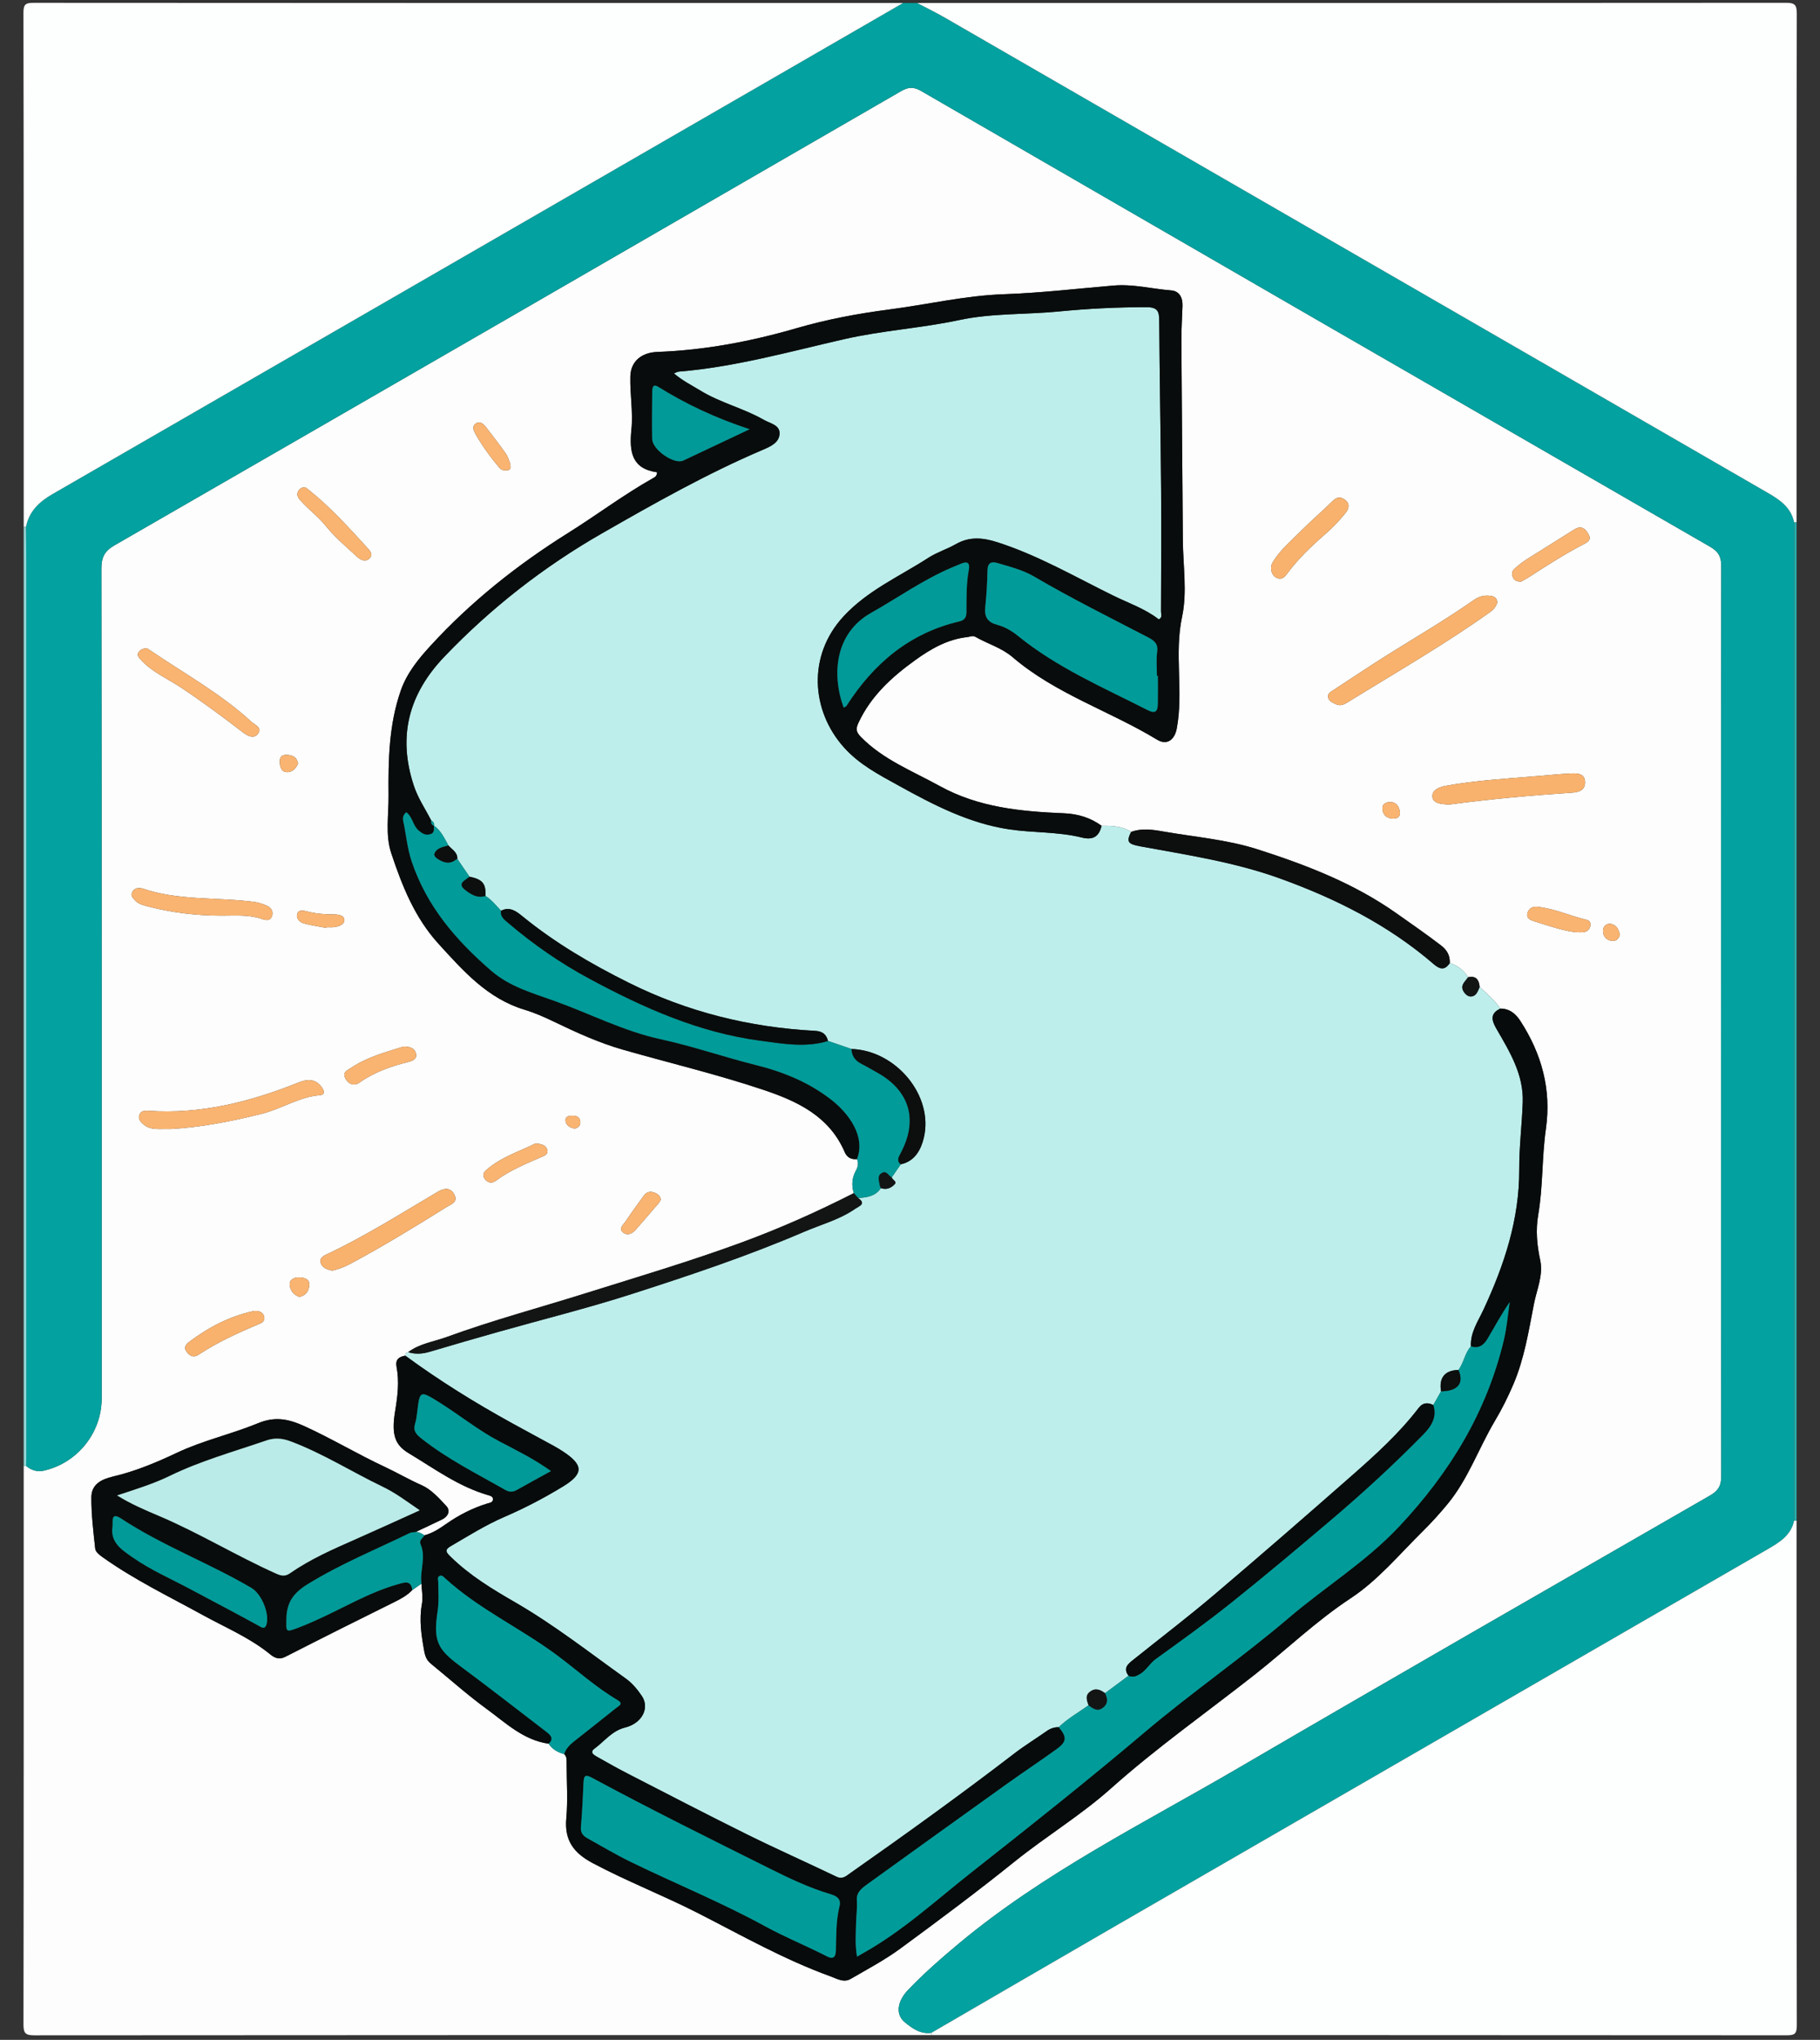 <svg xmlns="http://www.w3.org/2000/svg" xmlns:xlink="http://www.w3.org/1999/xlink" id="Layer_1" x="0" y="0" version="1.1" viewBox="0 0 767.89 860.276" xml:space="preserve" style="enable-background:new 0 0 767.89 860.276"><rect x="0" y="0" width="767.89" height="860.276" fill="#333333" stroke="none"/><g><g><path style="fill:#fdfdfd" d="M393,858.276c-126.167,0-252.333-0.019-378.5,0.094c-3.75,0.003-4.602-0.844-4.595-4.594 c0.126-78.5,0.095-157,0.095-235.5c0.342-0.007,0.684-0.014,1.026-0.021c2.169,1.802,4.685,2.595,7.42,1.981 c14.218-3.191,24.452-15.98,24.452-30.47c0.003-116.659,0.033-233.317-0.111-349.976c-0.006-4.761,1.327-7.386,5.518-9.799 C158.999,166.251,269.618,102.38,380.192,38.431c3.127-1.808,5.291-1.89,8.488-0.039 c110.851,64.142,221.762,128.18,332.726,192.126c3.451,1.989,4.819,4.049,4.815,8.139c-0.121,127.992-0.122,255.985,0.005,383.977 c0.004,4.113-1.401,6.168-4.823,8.137c-66.398,38.21-132.861,76.31-199.02,114.932c-40.076,23.396-81.913,44.016-117.896,74.018 c-7.444,6.207-14.685,12.545-21.365,19.527c-4.61,4.818-5.358,10.36-1.353,13.624c3.078,2.508,6.633,5.157,11.23,4.44 C393.001,857.633,393.001,857.954,393,858.276z M173.967,670.559c1.285-0.885,2.571-1.77,3.856-2.655 c0.104,2.815,0.713,5.723,0.214,8.426c-1.258,6.812-0.261,13.338,0.957,20.022c0.435,2.388,1.137,3.921,2.837,5.309 c7.822,6.39,15.376,13.146,23.524,19.088c8.075,5.888,15.528,13.154,26.129,14.631c1.532,2.429,3.879,3.642,6.541,4.388 c1.147,1.007,1.042,2.356,1.042,3.696c-0.005,7.808,0.571,15.667-0.13,23.411c-0.849,9.371,3.176,14.636,11.196,18.895 c14.547,7.725,29.903,13.668,44.536,21.146c18.327,9.365,36.263,19.536,55.695,26.574c2.742,0.993,5.585,2.814,8.535,1.098 c7.038-4.092,14.3-7.921,20.842-12.715c16.345-11.98,32.605-24.107,48.392-36.806c13.234-10.645,27.891-19.479,40.512-30.744 c19.284-17.211,40.38-32.056,60.63-47.974c13.566-10.663,26.004-22.685,40.549-32.263c11.579-7.625,20.639-18.612,30.551-28.385 c3.663-3.611,7.124-7.457,10.401-11.423c8.669-10.491,13.07-23.452,19.934-35c2.954-4.971,5.565-10.193,7.831-15.514 c4.587-10.77,6.425-22.329,8.631-33.716c1.188-6.136,4.037-12.245,2.66-18.619c-1.382-6.394-1.943-12.65-0.829-19.129 c2.058-11.971,1.524-24.201,3.231-36.192c2.373-16.664-1.767-31.618-10.747-45.499c-1.964-3.036-4.549-5.248-8.452-5.246 c-2.368-3.568-5.706-6.208-8.741-9.138c-0.29-2.988-1.496-4.869-4.919-4.071c-1.749-3.039-4.401-4.926-7.676-6.019 c0.075-3.171-1.054-5.381-3.787-7.47c-6.158-4.708-12.509-9.103-18.84-13.564c-17.881-12.598-37.962-20.329-58.521-26.91 c-12.974-4.153-26.66-5.21-40.041-7.565c-4.376-0.77-8.888-1.398-13.287,0.23c-3.803-2.518-8.112-2.61-12.444-2.591 c-4.711-3.443-10.129-5.041-15.819-5.274c-18.218-0.747-36.096-2.431-52.567-11.535c-11.455-6.332-23.807-11.066-33.227-20.715 c-2.029-2.079-2.127-3.417-0.954-5.938c5.248-11.276,14.087-19.294,23.848-26.334c6.61-4.766,13.716-8.896,22.145-9.795 c1.128-0.12,2.189-0.759,3.376-0.076c5.149,2.964,11.014,4.581,15.643,8.546c18.084,15.49,40.942,22.655,60.955,34.798 c4.206,2.552,7.441,0.062,8.337-4.789c2.876-15.572-1.156-31.318,2.23-47.09c2.219-10.338,0.392-21.553,0.316-32.374 c-0.196-27.925-0.456-55.849-0.615-83.774c-0.028-4.975,0.301-9.952,0.467-14.927c0.114-3.431-1.283-6.243-4.772-6.514 c-8.086-0.626-16.011-2.747-24.252-2.05c-15.409,1.304-30.773,3.124-46.255,3.656c-16.342,0.561-32.299,4.354-48.464,6.445 c-13.203,1.708-26.329,4.184-39.058,7.88c-19.262,5.592-38.728,9.284-58.747,10.015c-6.568,0.24-11.23,3.84-11.412,10.306 c-0.21,7.456,1.209,15.018,0.454,22.384c-0.957,9.338,0.057,16.577,10.83,18.07c-0.11,1.687-0.923,2.032-1.629,2.429 c-12.442,7.001-23.85,15.616-35.912,23.166c-21.455,13.43-41.036,28.991-58.097,47.617c-5.084,5.55-9.947,11.485-12.529,18.915 c-5.007,14.408-5.27,29.318-5.129,44.281c0.076,8.119-1.449,16.506,1.149,24.291c4.575,13.709,9.85,27.097,19.923,38.15 c10.491,11.512,20.681,23.098,36.323,27.82c4.282,1.293,8.39,3.11,12.449,5.067c9.432,4.548,18.977,8.898,29.078,11.787 c19.814,5.666,39.898,10.422,59.44,17c14.249,4.797,27.601,11.091,34.086,26.164c0.975,2.265,2.737,3.244,5.191,2.966 c0.71,1.653,0.458,3.189-0.403,4.743c-1.689,3.05-2.02,6.269-0.931,9.607c-15.477,7.896-31.335,14.935-47.647,20.92 c-21.5,7.888-43.45,14.388-65.292,21.242c-19.62,6.157-39.507,11.474-58.85,18.526c-5.474,1.996-11.418,2.749-16.241,6.392 c-0.884,0.103-1.248,0.629-1.207,1.484c-2.67,0.426-4.278,1.618-3.69,4.684c1.202,6.274,0.44,12.382-0.603,18.695 c-1.677,10.149,0.007,14.308,5.766,17.769c10.909,6.557,21.195,14.174,33.678,17.721c0.9,0.256,2.068,0.663,1.79,1.982 c-0.246,1.169-1.437,1.206-2.35,1.488c-6.229,1.921-11.936,4.829-17.29,8.572c-2.829,1.978-5.767,3.939-9.212,4.832 c-1.201-0.649-2.312-1.551-3.813-1.361c3.742-1.762,7.503-3.484,11.218-5.3c2.544-1.243,3.686-3.653,1.808-5.683 c-3.105-3.357-6.461-7.073-10.498-8.831c-5.314-2.314-10.272-5.261-15.498-7.695c-11.42-5.321-22.228-11.833-33.744-17.091 c-7-3.196-12.588-4.233-19.714-1.299c-11.193,4.61-23.129,7.227-34.163,12.437c-8.712,4.114-17.649,7.866-27.071,10.06 c-5.001,1.165-9.049,3.372-9.075,8.724c-0.035,7.251,0.841,14.52,1.636,21.748c0.133,1.211,1.66,2.49,2.835,3.331 c13.413,9.605,28.252,16.747,42.652,24.658c9.571,5.257,19.739,9.504,28.317,16.5c1.78,1.451,3.725,2.411,6.355,1.068 c15.365-7.847,30.792-15.574,46.258-23.22C169.317,674.193,171.884,672.772,173.967,670.559z M631.703,254.139 c-0.012-1.678-0.912-2.47-2.4-2.762c-2.767-0.543-5.199,0.074-7.534,1.709c-11.593,8.113-23.808,15.251-35.796,22.747 c-7.897,4.938-15.631,10.136-23.432,15.227c-1.104,0.72-2.485,1.383-2.191,3c0.304,1.674,1.847,2.224,3.187,2.898 c1.913,0.961,3.484,0.192,5.121-0.818c20.219-12.47,40.84-24.304,60.202-38.128C630.257,257.016,631.248,255.741,631.703,254.139z M71.991,476.146c12.281-0.664,25.399-3.13,38.457-6.414c8.375-2.106,15.742-7.134,24.55-7.857 c2.233-0.183,1.835-1.849,0.79-3.317c-2.639-3.709-6.11-3.512-9.775-2.043c-20.364,8.161-41.255,13.496-63.444,11.941 c-1.589-0.111-3.143,0.048-3.763,1.709c-0.708,1.897,0.651,3.144,1.936,4.196C63.75,476.823,67.376,475.977,71.991,476.146z M611.837,339.262c16.766-2.253,34.101-3.808,51.47-4.964c3.083-0.205,5.486-1.137,5.461-4.401 c-0.029-3.703-3.198-3.807-5.855-3.695c-4.627,0.195-9.242,0.68-13.859,1.067c-13.054,1.093-26.153,1.8-39.066,4.147 c-2.576,0.468-5.831,1.635-5.638,4.561c0.183,2.769,3.455,3.079,5.991,3.282C610.671,339.285,611.005,339.262,611.837,339.262z M140.172,535.871c2.77-0.578,5.343-1.635,7.86-2.984c13.771-7.377,27.08-15.53,40.327-23.792 c2.041-1.273,5.128-2.118,3.248-5.464c-1.702-3.029-4.357-2.515-6.908-1.01c-15.3,9.021-30.305,18.56-46.414,26.157 c-1.442,0.68-3.75,1.594-2.932,3.97C136.066,534.825,138.13,535.433,140.172,535.871z M60.205,374.724 c-2.333-0.538-3.641,0.037-4.422,1.536c-0.782,1.502,0.301,2.493,1.2,3.469c1.3,1.412,3.041,1.932,4.831,2.404 c10.495,2.772,21.169,4.043,32.019,4.031c5.635-0.006,11.334-0.488,16.798,1.438c1.774,0.625,3.412,0.762,4.148-1.253 c0.653-1.788-0.284-3.463-1.832-4.208c-1.906-0.917-4.037-1.591-6.135-1.848C91.061,378.366,74.901,379.828,60.205,374.724z M61.983,273.395c-1.605,0.014-2.659,0.553-3.373,1.497c-1.083,1.432,0.007,2.492,0.899,3.458 c4.711,5.1,11.084,7.798,16.739,11.538c9.002,5.953,17.652,12.388,26.211,18.96c1.853,1.423,4.802,3.135,6.565,0.331 c1.54-2.449-1.587-3.509-3.059-4.865c-12.76-11.758-27.949-20.081-42.175-29.768C63.119,274.088,62.42,273.672,61.983,273.395z M539.781,244.016c1.542,0.113,2.358-0.826,3.198-1.965c4.662-6.324,10.301-11.697,16.222-16.836 c3.124-2.712,6.031-5.753,8.602-8.991c1.251-1.576,2.031-3.921-0.582-5.636c-2.117-1.39-3.493-0.747-5.153,0.889 c-4.382,4.319-9.078,8.322-13.416,12.683c-4.096,4.118-8.627,7.891-11.668,12.951 C535.276,239.951,536.927,243.826,539.781,244.016z M128.826,205.502c-1.664-0.032-2.572,0.755-3.095,1.801 c-0.813,1.627,0.291,2.926,1.253,3.996c3.303,3.673,7.305,6.573,10.469,10.511c3.91,4.868,8.82,8.954,13.449,13.213 c1.333,1.227,3.433,2.028,4.974,0.517c1.775-1.741,0.231-3.262-1.04-4.655c-7.694-8.438-15.361-16.901-24.301-24.08 C129.907,206.302,129.255,205.829,128.826,205.502z M641.747,245.294c0.842-0.476,2.164-1.133,3.394-1.931 c7.364-4.779,14.761-9.501,22.542-13.587c1.789-0.94,3.992-1.831,2.584-4.391c-1.263-2.295-3.023-4.01-6.027-2.099 c-6.711,4.27-13.507,8.404-20.215,12.678c-1.805,1.15-3.492,2.52-5.095,3.943c-1.093,0.971-1.185,2.36-0.572,3.674 C638.893,244.725,639.886,245.281,641.747,245.294z M111.532,555.821c-0.036-2.003-2.105-3.431-4.881-2.817 c-9.882,2.188-18.658,6.79-26.71,12.82c-1.534,1.149-2.67,2.538-0.972,4.584c1.406,1.694,2.925,2.154,4.768,0.941 c7.94-5.227,16.526-9.167,25.259-12.831C110.187,558.019,111.545,557.522,111.532,555.821z M170.208,441.38 c-7.067,2.26-15.107,4.271-22.086,8.97c-1.572,1.058-3.838,1.782-2.362,4.524c1.41,2.62,3.859,3.156,5.875,1.724 c6.353-4.513,13.464-6.941,20.891-8.805c1.535-0.385,3.461-1.195,3.029-3.317C175.103,442.248,173.319,441.329,170.208,441.38z M225.878,482.245c-6.627,3.349-14.615,5.751-20.909,11.367c-1.212,1.081-1.43,2.54-0.137,3.948 c1.398,1.522,2.923,1.466,4.419,0.364c5.782-4.261,12.338-7.003,18.867-9.822c1.438-0.621,3.468-1.196,2.692-3.436 C230.209,482.931,228.533,482.423,225.878,482.245z M664.477,393.107c3.326,0.186,5.585,0.335,6.455-2.342 c0.409-1.259-0.159-2.535-1.375-2.816c-7.067-1.635-13.733-4.816-21.025-5.525c-1.983-0.193-3.656,0.77-4.109,2.826 c-0.495,2.248,1.688,2.911,2.997,3.323C653.384,390.453,659.335,392.48,664.477,393.107z M278.802,505.938 c-0.198-1.553-1.112-2.253-2.192-2.762c-1.862-0.877-3.624-0.747-4.902,0.99c-2.652,3.606-5.287,7.228-7.769,10.951 c-0.9,1.35-3.087,2.936-1.097,4.63c1.724,1.468,3.816,0.657,5.293-1.023c3.283-3.735,6.523-7.508,9.755-11.288 C278.304,506.951,278.566,506.334,278.802,505.938z M215.188,195.319c-0.311-0.724-0.777-2.57-1.794-4.032 c-2.653-3.815-5.515-7.488-8.363-11.164c-1.055-1.361-2.511-2.66-4.249-1.524c-1.821,1.191-0.891,3.183-0.135,4.5 c2.892,5.039,6.303,9.745,10.06,14.184c0.952,1.125,2.339,1.213,3.692,0.983C215.469,198.084,215.562,197.26,215.188,195.319z M137.772,391.345c0.016-0.102,0.031-0.204,0.047-0.305c0.997,0,2.005,0.09,2.99-0.019c2.05-0.225,4.48-0.998,4.464-3.063 c-0.015-1.982-2.593-2.311-4.398-2.315c-3.837-0.008-7.591-0.274-11.337-1.267c-1.374-0.364-3.718-0.959-4.207,1.282 c-0.384,1.764,1.177,3.294,2.741,3.739C131.234,390.298,134.531,390.724,137.772,391.345z M126.355,546.958 c2.725-0.578,3.965-2.562,4.155-4.958c0.213-2.689-2.31-3.189-4.112-3.277c-1.89-0.093-4.358,0.639-4.164,3.174 C122.412,544.222,123.876,546.171,126.355,546.958z M125.773,321.972c-0.468-2.335-1.947-3.394-4.158-3.582 c-2.056-0.175-3.637,0.206-3.584,2.818c0.044,2.178,0.615,4.318,2.962,4.432C123.202,325.746,124.9,324.155,125.773,321.972z M586.373,338.21c-1.687,0.173-3.259,0.834-3.103,2.959c0.182,2.476,1.733,3.907,4.229,4.064c1.926,0.121,3.427-0.662,3.134-2.834 C590.325,340.12,589.235,338.277,586.373,338.21z M683.477,394.341c-0.437-2.205-1.344-4.237-3.748-4.693 c-1.881-0.357-3.346,0.946-3.391,2.777c-0.05,2.09,1.049,3.847,3.347,4.317C681.617,397.136,682.835,396.202,683.477,394.341z M242.474,475.977c1.375-0.356,2.538-1.113,2.357-2.932c-0.209-2.101-1.729-2.542-3.516-2.5c-1.388,0.032-2.887,0.336-2.734,2.019 C238.764,474.565,240.325,475.558,242.474,475.977z"/><path style="fill:#03a19f" d="M393.001,857.312c-4.597,0.716-8.153-1.933-11.23-4.44c-4.005-3.263-3.257-8.806,1.353-13.624 c6.68-6.981,13.921-13.32,21.365-19.527c35.982-30.003,77.82-50.623,117.896-74.018c66.158-38.622,132.622-76.722,199.02-114.932 c3.422-1.969,4.827-4.023,4.823-8.137c-0.128-127.992-0.127-255.985-0.005-383.977c0.004-4.09-1.364-6.15-4.815-8.139 C610.442,166.572,499.532,102.533,388.68,38.392c-3.198-1.85-5.361-1.769-8.488,0.039 C269.618,102.38,158.999,166.251,48.304,229.99c-4.191,2.413-5.524,5.038-5.518,9.799c0.145,116.659,0.115,233.317,0.111,349.976 c0,14.49-10.235,27.278-24.452,30.47c-2.735,0.614-5.251-0.179-7.42-1.981c0.027-1.664,0.078-3.327,0.078-4.991 c0.004-125.187,0.005-250.373-0.003-375.56c0-5.154-0.096-10.309-0.148-15.463c1.287-6.603,5.606-10.644,11.203-13.872 c103.41-59.631,206.791-119.311,310.177-178.982c16.225-9.365,32.445-18.74,48.667-28.111c2,0,4,0,6,0 c3.904,2.056,7.881,3.984,11.7,6.187c85.687,49.427,171.357,98.882,257.028,148.336c29.999,17.317,59.991,34.647,89.99,51.965 c5.127,2.96,9.964,6.164,11.264,12.551c0.005,140.317,0.009,280.634,0.014,420.951c-1.307,6.224-6.152,9.194-11.105,12.054 c-91.425,52.79-182.858,105.565-274.272,158.374C445.384,826.849,419.206,842.103,393.001,857.312z"/><path style="fill:#fdfefe" d="M381,1.276c-16.222,9.37-32.442,18.746-48.667,28.111 C228.947,89.058,125.565,148.738,22.156,208.369c-5.598,3.228-9.917,7.269-11.203,13.872c-0.32-0.05-0.637-0.038-0.953,0.035 c0-72.272,0.04-144.545-0.112-216.817C9.88,1.68,10.878,1.19,14.31,1.193C136.54,1.292,258.77,1.276,381,1.276z"/><path style="fill:#fdfefe" d="M756.982,220.315c-1.3-6.387-6.137-9.592-11.264-12.552c-29.999-17.318-59.99-34.648-89.99-51.965 C570.057,106.345,484.387,56.889,398.7,7.462c-3.819-2.203-7.796-4.131-11.7-6.187c122.167,0,244.333,0.02,366.5-0.094 c3.749-0.004,4.603,0.844,4.596,4.594c-0.13,71.5-0.096,143-0.096,214.5C757.661,220.289,757.321,220.302,756.982,220.315z"/><path style="fill:#fdfefe" d="M393.001,857.312c26.204-15.209,52.383-30.463,78.617-45.618 C563.032,758.884,654.466,706.11,745.89,653.32c4.953-2.86,9.799-5.829,11.105-12.054c0.335,0.003,0.669,0.006,1.004,0.01 c0,70.939-0.04,141.878,0.112,212.817c0.008,3.779-0.991,4.269-4.422,4.266c-120.23-0.099-240.46-0.083-360.69-0.083 C393.001,857.954,393.001,857.633,393.001,857.312z"/><path style="fill:#27aeac" d="M758,641.276c-0.335-0.003-0.669-0.006-1.004-0.01c-0.005-140.317-0.009-280.634-0.014-420.951 c0.339-0.013,0.679-0.026,1.018-0.039C758,360.609,758,500.942,758,641.276z"/><path style="fill:#92d5d5" d="M10,222.276c0.315-0.074,0.633-0.086,0.953-0.035c0.051,5.154,0.147,10.309,0.148,15.463 c0.008,125.187,0.007,250.373,0.003,375.56c0,1.664-0.051,3.327-0.078,4.991c-0.342,0.007-0.684,0.014-1.026,0.021 C10,486.276,10,354.276,10,222.276z"/><path style="fill:#bdeeeb" d="M611.698,406.133c3.275,1.093,5.927,2.98,7.676,6.019c-1.148,1.828-3.464,3.291-1.875,5.975 c0.709,1.198,1.88,2.201,3.106,2.14c2.313-0.115,2.928-2.25,3.689-4.044c3.035,2.93,6.373,5.57,8.741,9.139 c-4.946,2.265-3.346,5.611-1.421,8.933c5.512,9.512,11.248,18.991,10.857,30.532c-0.321,9.459-1.522,18.908-1.482,28.357 c0.09,21.128-6.349,40.419-15.128,59.249c-2.27,4.87-5.566,9.557-5.252,15.377c-2.607,2.869-2.981,6.917-5.256,9.962 c-5.727,0.095-8.309,3.259-7.346,9.001c-1.092,1.925-2.184,3.85-3.276,5.776c-2.371-1.189-4.469-0.997-6.167,1.22 c-8.232,10.754-18.232,19.79-28.337,28.667c-19.227,16.889-38.539,33.687-58.059,50.236c-11.022,9.344-22.533,18.11-33.812,27.151 c-2.235,1.792-4.752,3.548-2.201,6.892c-3.309,2.457-6.618,4.914-9.927,7.371c-1.97-1.459-3.973-2.378-6.297-0.647 c-2.293,1.708-1.277,3.74-0.654,5.751c-4.237,3.017-8.799,5.59-12.584,9.224c-1.888-0.013-3.539,0.555-5.107,1.663 c-4.48,3.165-9.184,6.029-13.529,9.364c-22.696,17.422-45.917,34.12-69.336,50.548c-1.742,1.222-3.198,2.732-5.792,1.489 c-12.585-6.036-25.35-11.703-37.858-17.891c-16.69-8.258-33.216-16.849-49.781-25.358c-4.581-2.353-9.081-4.871-13.556-7.422 c-1.232-0.702-3.023-1.797-0.927-3.333c4.214-3.088,7.367-7.532,12.938-8.912c7.173-1.777,10.473-8.265,7.031-13.347 c-1.83-2.702-4.056-5.382-6.683-7.26c-15.403-11.011-30.335-22.714-46.779-32.218c-9.662-5.585-19.2-11.335-27.239-19.257 c-1.787-1.761-2.674-2.788,0.025-4.361c7.457-4.347,14.735-8.936,22.729-12.389c8.531-3.685,16.812-8.001,24.768-12.865 c8.712-5.326,8.664-9.026-0.171-14.799c-1.254-0.819-2.544-1.591-3.858-2.31c-5.833-3.192-11.696-6.331-17.521-9.537 c-15.588-8.58-30.685-17.94-45.039-28.473c-0.042-0.856,0.323-1.381,1.206-1.485c3.086,0.967,6.098,0.73,9.193-0.194 c9.551-2.852,19.131-5.609,28.722-8.321c18.818-5.321,37.83-10.031,56.434-16.013c24.496-7.876,48.928-16.034,72.618-26.198 c7.311-3.137,15.12-5.178,21.745-9.804c1.517-1.059,4.753-2.014,1.102-4.479c3.702-0.252,7.32-0.695,9.618-4.178 c2.427,0.863,4.504-0.092,5.967-1.798c0.83-0.968-1.084-1.694-1.385-2.727c1.274-1.839,2.549-3.678,3.823-5.517 c6.043-1.28,8.569-6.341,9.725-11.19c4.217-17.69-11.695-36.844-30.525-37.442c-3.299-1.129-6.599-2.259-9.898-3.388 c-0.746-2.893-2.382-4.109-5.594-4.279c-27.512-1.454-53.735-7.952-78.481-20.275c-15.901-7.918-31.145-16.821-44.935-28.092 c-2.604-2.129-5.314-4.122-8.96-2.273c-2.091-2.192-3.96-4.617-6.572-6.263c0.268-5.178-1.223-6.972-6.727-8.093 c-1.708-2.494-3.415-4.988-5.123-7.482c0.13-2.806-2.251-3.95-3.756-5.675c-1.711-3.044-3.142-6.292-6.141-8.393l0.039,0.067 c0.241-1.106-0.382-1.761-1.207-2.311c-2.48-4.831-5.531-9.256-7.295-14.586c-6.927-20.929-2.083-38.754,12.874-54.395 c19.672-20.571,41.971-37.963,66.548-52.043c22.057-12.636,44.26-25.183,67.731-35.18c3.313-1.411,6.997-3.023,7.159-6.839 c0.157-3.701-4.041-4.339-6.677-5.853c-8.516-4.892-18.251-7.132-26.672-12.291c-3.697-2.265-7.604-4.168-11.241-7.295 c1.067-0.402,1.501-0.682,1.955-0.719c23.79-1.95,46.74-8.423,69.852-13.697c16.115-3.677,32.551-4.639,48.642-8.074 c13.711-2.927,27.801-2.249,41.69-3.592c12.409-1.2,24.845-1.853,37.336-1.83c4.78,0.009,5.281,1.918,5.306,5.86 c0.149,23.591,0.602,47.18,0.782,70.771c0.132,17.266,0.014,34.534-0.041,51.8c-0.003,1.033,0.757,2.341-0.929,3.249 c-5.705-4.484-12.669-6.825-19.185-10.023c-16.086-7.895-31.621-16.952-48.829-22.493c-6.191-1.993-11.801-2.536-17.624,0.774 c-3.748,2.131-7.994,3.437-11.596,5.764c-12.197,7.882-25.682,13.733-35.856,24.784c-15.167,16.473-13.636,39.638,0.211,55.137 c6.552,7.334,14.903,11.602,23.141,16.163c14.693,8.136,29.644,15.871,46.523,18.421c10.185,1.539,20.65,0.952,30.713,3.464 c4.768,1.19,7.294-0.403,8.363-4.957c4.332-0.02,8.64,0.073,12.443,2.591c-2.05,4.192-1.41,5.102,3.949,6.089 c19.854,3.656,39.797,6.639,58.974,13.577c23.633,8.551,45.679,19.629,64.789,36.115 C607.535,408.88,609.661,409.268,611.698,406.133z"/><path style="fill:#090c0c" d="M464.779,348.263c-1.07,4.553-3.595,6.147-8.363,4.957c-10.063-2.511-20.528-1.925-30.713-3.464 c-16.879-2.55-31.83-10.285-46.523-18.421c-8.238-4.562-16.589-8.829-23.141-16.163c-13.847-15.499-15.377-38.664-0.211-55.137 c10.174-11.051,23.659-16.901,35.856-24.784c3.602-2.327,7.848-3.633,11.596-5.764c5.823-3.311,11.433-2.768,17.624-0.774 c17.209,5.54,32.744,14.598,48.829,22.493c6.516,3.198,13.48,5.539,19.185,10.023c1.686-0.908,0.926-2.216,0.929-3.249 c0.055-17.267,0.173-34.535,0.041-51.8c-0.18-23.591-0.632-47.18-0.782-70.771c-0.025-3.943-0.526-5.851-5.306-5.86 c-12.491-0.023-24.927,0.63-37.336,1.83c-13.889,1.343-27.979,0.666-41.69,3.592c-16.091,3.435-32.527,4.397-48.642,8.074 c-23.112,5.274-46.062,11.747-69.852,13.697c-0.454,0.037-0.888,0.318-1.955,0.719c3.637,3.127,7.544,5.03,11.241,7.295 c8.42,5.159,18.156,7.399,26.672,12.291c2.636,1.514,6.834,2.152,6.677,5.853c-0.162,3.816-3.846,5.428-7.159,6.839 c-23.471,9.997-45.674,22.544-67.731,35.18c-24.577,14.08-46.877,31.472-66.548,52.043 c-14.957,15.641-19.802,33.465-12.874,54.395c1.764,5.33,4.814,9.755,7.296,14.59c-0.105,1.037,0.076,1.92,1.206,2.307 c0,0-0.039-0.067-0.039-0.067c-0.085,1.413,0.502,3.076-1.605,3.656c-2.063,0.567-3.48-0.419-4.922-1.676 c-2.369-2.065-2.481-5.723-5.138-7.606c-1.407,1.142-1.536,2.525-1.255,3.81c1.229,5.618,1.654,11.293,3.54,16.911 c6.385,19.03,18.791,33.332,33.577,46.124c7.793,6.742,17.352,9.375,26.712,12.729c14.973,5.366,29.142,12.77,44.913,16.179 c13.442,2.906,26.513,7.483,39.875,10.814c11.626,2.898,22.463,7.273,31.934,14.65c7.607,5.925,14.567,15.623,10.882,25.055 c-2.454,0.278-4.216-0.7-5.191-2.966c-6.485-15.073-19.837-21.367-34.086-26.164c-19.542-6.579-39.625-11.334-59.44-17 c-10.101-2.888-19.646-7.239-29.078-11.787c-4.059-1.957-8.167-3.774-12.449-5.067c-15.642-4.722-25.832-16.308-36.323-27.82 c-10.072-11.053-15.348-24.441-19.923-38.15c-2.598-7.785-1.073-16.172-1.149-24.291c-0.14-14.963,0.122-29.873,5.129-44.281 c2.582-7.43,7.445-13.365,12.529-18.915c17.061-18.626,36.642-34.187,58.097-47.617c12.061-7.55,23.47-16.165,35.912-23.166 c0.706-0.397,1.519-0.743,1.629-2.429c-10.774-1.493-11.788-8.732-10.83-18.07c0.755-7.366-0.664-14.928-0.454-22.384 c0.182-6.466,4.844-10.066,11.412-10.306c20.019-0.732,39.486-4.423,58.747-10.015c12.729-3.695,25.855-6.172,39.058-7.88 c16.165-2.091,32.122-5.884,48.464-6.445c15.482-0.532,30.845-2.352,46.255-3.656c8.241-0.697,16.167,1.423,24.252,2.05 c3.489,0.27,4.886,3.082,4.772,6.514c-0.166,4.976-0.495,9.953-0.467,14.927c0.16,27.925,0.419,55.849,0.615,83.774 c0.076,10.822,1.903,22.036-0.316,32.374c-3.385,15.772,0.647,31.518-2.23,47.09c-0.896,4.851-4.13,7.341-8.337,4.789 c-20.014-12.143-42.872-19.308-60.955-34.798c-4.629-3.965-10.494-5.581-15.643-8.546c-1.187-0.683-2.248-0.045-3.376,0.076 c-8.429,0.899-15.535,5.028-22.145,9.795c-9.762,7.039-18.6,15.058-23.848,26.334c-1.174,2.522-1.076,3.86,0.954,5.938 c9.42,9.649,21.772,14.383,33.227,20.715c16.472,9.104,34.35,10.788,52.567,11.535 C454.65,343.221,460.068,344.819,464.779,348.263z M488.521,285.025c-0.134,0-0.267,0.001-0.401,0.001 c0-3.326-0.354-6.701,0.096-9.966c0.478-3.469-0.974-4.778-3.871-6.286c-16.061-8.359-32.302-16.389-47.93-25.563 c-4.769-2.8-10.105-4.147-15.353-5.699c-2.838-0.839-4.358-0.225-4.426,3.148c-0.104,5.145-0.406,10.3-0.934,15.419 c-0.43,4.168,0.997,6.379,5.189,7.478c3.161,0.829,6.109,2.595,8.723,4.715c16.497,13.384,35.886,21.69,54.596,31.205 c3.26,1.658,4.225,0.525,4.29-2.496C488.585,292.997,488.521,289.01,488.521,285.025z M355.955,298.427 c0.622-0.361,1.014-0.455,1.17-0.699c11.433-17.879,26.616-30.745,47.717-35.672c2.225-0.52,2.906-1.877,2.916-3.95 c0.03-5.976-0.093-11.958,1.014-17.881c0.548-2.931-0.758-3.621-3.349-2.471c-1.214,0.539-2.46,1.006-3.683,1.523 c-12.143,5.133-22.871,12.804-34.285,19.238C352.688,266.84,350.644,283.777,355.955,298.427z M316.274,181.027 c-14.514-4.77-26.901-10.632-38.608-17.916c-2.144-1.334-2.476,0.37-2.481,2.082c-0.017,6.651-0.188,13.306-0.025,19.952 c0.112,4.592,9.347,10.873,13.091,9.113C297.078,190.109,305.891,185.931,316.274,181.027z"/><path style="fill:#070b0b" d="M171.008,571.746c14.354,10.533,29.451,19.893,45.039,28.473 c5.825,3.206,11.688,6.345,17.521,9.537c1.314,0.719,2.604,1.49,3.858,2.31c8.835,5.774,8.883,9.473,0.171,14.799 c-7.956,4.864-16.237,9.18-24.768,12.865c-7.993,3.453-15.271,8.043-22.729,12.389c-2.699,1.573-1.812,2.6-0.025,4.361 c8.039,7.922,17.577,13.672,27.239,19.257c16.444,9.504,31.376,21.207,46.779,32.218c2.627,1.878,4.852,4.557,6.683,7.26 c3.442,5.083,0.142,11.57-7.031,13.347c-5.571,1.38-8.724,5.825-12.938,8.912c-2.096,1.536-0.305,2.63,0.927,3.333 c4.475,2.551,8.975,5.069,13.556,7.422c16.565,8.508,33.091,17.1,49.781,25.358c12.508,6.189,25.273,11.855,37.858,17.891 c2.593,1.244,4.05-0.267,5.792-1.489c23.419-16.428,46.64-33.126,69.336-50.548c4.345-3.335,9.05-6.199,13.529-9.364 c1.568-1.108,3.22-1.676,5.11-1.663c3.507,4.133,3.447,6.121-0.839,9.218c-6.864,4.959-13.936,9.629-20.824,14.555 c-19.583,14.002-39.128,28.057-58.657,42.135c-2.396,1.728-5.111,3.55-4.859,6.968c0.235,3.194-0.236,6.306-0.308,9.452 c-0.108,4.689-0.517,9.43,0.392,14.461c0.983-0.571,1.53-0.902,2.089-1.211c17.011-9.421,31.269-22.612,46.403-34.521 c24.551-19.32,49.033-38.732,72.904-58.946c19.764-16.735,41.216-31.528,60.967-48.364c15.258-13.005,32.389-23.495,46.362-38.364 c21.378-22.749,36.91-48.214,44.166-78.581c1.257-5.26,1.687-10.717,2.499-16.083c-3.544,5.103-6.324,10.362-9.364,15.467 c-1.503,2.524-3.664,4.369-7.018,3.21c-0.313-5.82,2.982-10.507,5.252-15.377c8.779-18.831,15.218-38.122,15.128-59.249 c-0.04-9.449,1.161-18.898,1.482-28.357c0.391-11.542-5.345-21.02-10.857-30.532c-1.925-3.322-3.524-6.668,1.421-8.933 c3.904-0.003,6.489,2.21,8.453,5.245c8.98,13.881,13.121,28.835,10.747,45.499c-1.708,11.991-1.173,24.222-3.231,36.192 c-1.114,6.479-0.553,12.735,0.829,19.129c1.377,6.374-1.471,12.483-2.66,18.619c-2.206,11.387-4.044,22.947-8.631,33.716 c-2.266,5.321-4.877,10.544-7.831,15.514c-6.864,11.548-11.266,24.509-19.934,35c-3.277,3.966-6.739,7.812-10.401,11.423 c-9.911,9.772-18.972,20.76-30.551,28.385c-14.545,9.578-26.983,21.6-40.549,32.263c-20.25,15.918-41.346,30.763-60.63,47.974 c-12.621,11.265-27.278,20.099-40.512,30.744c-15.787,12.698-32.047,24.826-48.392,36.806 c-6.542,4.795-13.805,8.624-20.842,12.715c-2.95,1.715-5.794-0.105-8.535-1.098c-19.431-7.038-37.368-17.209-55.695-26.574 c-14.633-7.478-29.989-13.42-44.536-21.146c-8.019-4.259-12.044-9.524-11.196-18.895c0.701-7.744,0.125-15.603,0.13-23.411 c0.001-1.34,0.105-2.689-1.042-3.697c0.75-2.321,2.356-3.939,4.231-5.408c5.893-4.616,11.747-9.281,17.592-13.957 c1.159-0.927,3.466-1.781,0.624-3.462c-9.056-5.355-16.847-12.433-25.229-18.695c-15.432-11.53-33.232-19.59-47.542-32.72 c-0.591-0.543-1.205-1.315-2.124-0.937c-1.263,0.519-0.697,1.688-0.683,2.601c0.064,4.149,0.362,8.263-0.273,12.441 c-1.866,12.276-0.074,15.875,9.24,22.792c12.402,9.209,24.6,18.695,36.854,28.103c1.681,1.291,3.062,2.836,0.77,4.855 c-10.601-1.477-18.055-8.742-26.129-14.631c-8.148-5.942-15.703-12.698-23.524-19.088c-1.699-1.388-2.402-2.921-2.837-5.309 c-1.218-6.684-2.214-13.21-0.957-20.022c0.499-2.703-0.109-5.611-0.213-8.422c-0.758-5.528,2.015-11.131-0.375-16.641 c-0.761-1.755,0.958-2.574,1.647-3.776c3.445-0.893,6.383-2.854,9.212-4.832c5.354-3.743,11.061-6.651,17.29-8.572 c0.914-0.282,2.104-0.319,2.35-1.488c0.277-1.318-0.891-1.726-1.79-1.982c-12.482-3.548-22.769-11.164-33.678-17.721 c-5.759-3.462-7.443-7.62-5.766-17.769c1.043-6.314,1.805-12.421,0.603-18.695C166.73,573.363,168.338,572.172,171.008,571.746z M354.109,804.332c1.058-3.466-1.158-4.742-3.719-5.496c-8.95-2.638-17.307-6.64-25.618-10.785 c-25.136-12.537-50.315-24.989-75.042-38.322c-2.761-1.489-3.399-0.875-3.523,1.928c-0.278,6.287-0.566,12.579-1.112,18.847 c-0.214,2.456,0.928,3.749,2.741,4.757c6.094,3.388,12.097,6.97,18.36,10.017c18.819,9.155,38.246,17.057,56.624,27.11 c8.041,4.398,16.496,7.882,24.673,11.968c1.822,0.91,5.057,3.189,5.184-1.747C352.836,816.457,352.697,810.292,354.109,804.332z M232.463,620.406c-7.35-5.25-14.648-8.774-21.82-12.548c-8.992-4.731-16.894-11.192-25.494-16.549 c-7.996-4.981-8.049-4.87-9.137,4.281c-0.196,1.646-0.414,3.318-0.895,4.894c-0.881,2.887,0.4,4.377,2.637,6.152 c10.974,8.707,23.455,14.891,35.527,21.767c1.568,0.893,3.082,0.925,4.707,0.006C222.583,625.811,227.222,623.295,232.463,620.406 z"/><path style="fill:#019b99" d="M361.579,488.832c3.685-9.432-3.275-19.13-10.882-25.055c-9.471-7.377-20.308-11.752-31.934-14.65 c-13.362-3.331-26.433-7.908-39.875-10.814c-15.771-3.41-29.94-10.813-44.913-16.179c-9.36-3.354-18.919-5.987-26.712-12.729 c-14.786-12.792-27.192-27.094-33.577-46.124c-1.885-5.618-2.311-11.293-3.54-16.911c-0.281-1.285-0.152-2.668,1.255-3.81 c2.657,1.883,2.769,5.541,5.138,7.606c1.441,1.256,2.859,2.243,4.922,1.676c2.107-0.58,1.52-2.243,1.605-3.656 c2.999,2.101,4.43,5.35,6.138,8.392c-2.173,0.701-4.721,0.881-5.821,3.279c-0.465,1.013,0.548,1.868,1.384,2.407 c2.524,1.627,5.107,2.358,7.717,0.12c0.113-0.097,0.317-0.089,0.478-0.13c1.708,2.494,3.415,4.988,5.123,7.483 c-1.643,1.524-5.333,2.766-1.894,5.491c2.297,1.82,5.156,3.741,8.621,2.602c2.612,1.645,4.481,4.071,6.572,6.263 c-0.357,2.6,1.527,3.855,3.165,5.247c10.522,8.941,21.784,16.764,33.969,23.327c22.817,12.29,46.277,22.788,72.249,26.229 c9.472,1.255,19.051,3.027,28.587,0.116c3.299,1.129,6.599,2.259,9.897,3.389c0.183,2.894,1.571,4.927,4.194,6.225 c2.083,1.03,4.058,2.275,6.108,3.373c12.639,6.768,18.956,18.683,10.319,34.648c-0.843,1.558-1.575,2.99,0.179,4.385 c-1.274,1.839-2.549,3.678-3.823,5.518c-1.397-0.615-2.122-3.018-4.161-1.834c-2.072,1.203-1.141,3.203-0.906,4.95 c0.065,0.483,0.318,0.94,0.485,1.41c-2.298,3.483-5.917,3.926-9.616,4.181c-0.594-0.689-1.19-1.381-1.786-2.073 c-1.089-3.338-0.758-6.557,0.931-9.607C362.036,492.02,362.288,490.485,361.579,488.832z"/><path style="fill:#090c0c" d="M173.968,670.559c-2.084,2.214-4.65,3.634-7.369,4.978c-15.466,7.646-30.893,15.373-46.258,23.22 c-2.63,1.343-4.575,0.383-6.355-1.068c-8.578-6.996-18.746-11.243-28.317-16.5c-14.401-7.91-29.239-15.053-42.652-24.658 c-1.174-0.841-2.702-2.12-2.835-3.331c-0.795-7.227-1.671-14.497-1.636-21.748c0.026-5.352,4.074-7.56,9.075-8.724 c9.422-2.195,18.359-5.946,27.071-10.06c11.034-5.211,22.97-7.827,34.163-12.437c7.126-2.935,12.714-1.897,19.714,1.299 c11.515,5.258,22.323,11.77,33.744,17.091c5.226,2.435,10.184,5.381,15.498,7.695c4.037,1.758,7.393,5.474,10.498,8.831 c1.878,2.03,0.735,4.44-1.808,5.683c-3.715,1.816-7.476,3.538-11.217,5.301c-0.805,0.127-1.703,0.065-2.404,0.407 c-14.456,7.039-29.36,13.088-43.142,21.619c-5.985,3.705-8.748,7.652-8.887,14.385c-0.123,5.958-0.42,5.973,5.35,3.796 c2.012-0.759,3.989-1.617,5.96-2.48c11.987-5.246,23.206-12.217,35.948-15.791C171.041,667.243,173.379,666.483,173.968,670.559z M177.102,636.956c-5.635-3.846-10.199-7.334-15.72-9.983c-12.959-6.219-25.133-13.985-38.719-19.086 c-3.813-1.432-6.926-1.55-10.403-0.351c-13.616,4.693-27.541,8.529-40.563,14.872c-6.922,3.372-14.305,5.645-22.301,8.272 c6.047,3.74,11.84,6.169,17.601,8.612c16.987,7.205,32.756,16.878,49.589,24.398c2.21,0.987,3.786,1.21,5.871-0.243 c8.633-6.02,18.25-10.182,27.83-14.412C158.922,645.222,167.503,641.286,177.102,636.956z M47.497,643.59 c-1.107,6.799,3.615,9.819,8.129,13.003c7.781,5.487,16.535,9.256,24.867,13.719c9.526,5.103,19.128,10.077,28.59,15.313 c1.254,0.694,2.761,1.832,3.403-0.733c1.175-4.694-2.191-12.724-6.408-15.202c-17.911-10.524-37.553-17.79-54.972-29.26 C46.765,637.572,47.643,641.464,47.497,643.59z"/><path style="fill:#019c9a" d="M231.485,735.379c2.292-2.019,0.911-3.565-0.77-4.855c-12.254-9.408-24.451-18.894-36.854-28.103 c-9.314-6.917-11.106-10.516-9.24-22.792c0.635-4.178,0.336-8.291,0.273-12.441c-0.014-0.914-0.58-2.082,0.683-2.601 c0.919-0.378,1.533,0.395,2.124,0.937c14.311,13.13,32.111,21.19,47.542,32.72c8.382,6.262,16.173,13.34,25.229,18.695 c2.842,1.68,0.535,2.534-0.624,3.462c-5.845,4.676-11.7,9.341-17.592,13.957c-1.875,1.469-3.481,3.087-4.231,5.408 C235.364,739.021,233.017,737.808,231.485,735.379z"/><path style="fill:#0d0e0e" d="M611.698,406.133c-2.038,3.135-4.164,2.746-6.765,0.502 c-19.109-16.486-41.156-27.564-64.789-36.115c-19.177-6.939-39.12-9.922-58.974-13.577c-5.36-0.987-5.999-1.897-3.949-6.089 c4.4-1.628,8.913-1.001,13.288-0.23c13.381,2.356,27.067,3.412,40.041,7.565c20.558,6.581,40.64,14.312,58.521,26.91 c6.331,4.461,12.682,8.856,18.84,13.564C610.645,400.752,611.773,402.962,611.698,406.133z"/><path style="fill:#131515" d="M360.244,503.181c0.596,0.692,1.193,1.384,1.786,2.073c3.648,2.462,0.413,3.417-1.104,4.476 c-6.625,4.626-14.434,6.668-21.745,9.804c-23.69,10.164-48.123,18.323-72.618,26.198c-18.604,5.982-37.616,10.692-56.434,16.013 c-9.592,2.712-19.172,5.469-28.722,8.321c-3.095,0.924-6.106,1.161-9.193,0.194c4.823-3.643,10.767-4.396,16.241-6.392 c19.343-7.053,39.23-12.369,58.85-18.526c21.841-6.854,43.791-13.354,65.292-21.242 C328.909,518.116,344.767,511.077,360.244,503.181z"/><path style="fill:#019a98" d="M173.967,670.559c-0.589-4.076-2.927-3.316-5.859-2.493c-12.742,3.574-23.961,10.545-35.948,15.791 c-1.971,0.863-3.948,1.721-5.96,2.48c-5.77,2.176-5.472,2.162-5.35-3.796c0.139-6.732,2.901-10.68,8.887-14.385 c13.782-8.531,28.686-14.58,43.142-21.619c0.701-0.341,1.599-0.28,2.404-0.407c1.5-0.191,2.611,0.711,3.812,1.36 c-0.688,1.202-2.408,2.021-1.646,3.776c2.39,5.51-0.383,11.113,0.375,16.641C176.538,668.789,175.253,669.674,173.967,670.559z"/><path style="fill:#f8b26d" d="M631.703,254.139c-0.456,1.602-1.446,2.877-2.843,3.874 c-19.362,13.824-39.983,25.658-60.202,38.128c-1.637,1.01-3.209,1.779-5.121,0.818c-1.34-0.673-2.883-1.224-3.187-2.898 c-0.294-1.618,1.087-2.28,2.191-3c7.801-5.091,15.535-10.289,23.432-15.227c11.988-7.496,24.203-14.634,35.796-22.747 c2.335-1.634,4.767-2.252,7.534-1.709C630.791,251.67,631.691,252.461,631.703,254.139z"/><path style="fill:#f9b471" d="M71.991,476.146c-4.616-0.169-8.241,0.676-11.249-1.784c-1.286-1.052-2.645-2.299-1.936-4.196 c0.62-1.661,2.175-1.82,3.763-1.709c22.189,1.555,43.08-3.78,63.444-11.941c3.665-1.469,7.136-1.666,9.775,2.043 c1.045,1.468,1.443,3.133-0.79,3.317c-8.807,0.723-16.175,5.751-24.55,7.857C97.39,473.017,84.272,475.483,71.991,476.146z"/><path style="fill:#f8b26d" d="M611.837,339.262c-0.832,0-1.166,0.023-1.497-0.004c-2.536-0.203-5.808-0.513-5.991-3.282 c-0.193-2.926,3.062-4.093,5.638-4.561c12.913-2.347,26.013-3.054,39.066-4.147c4.618-0.387,9.233-0.872,13.859-1.067 c2.658-0.112,5.826-0.008,5.855,3.695c0.026,3.264-2.378,4.195-5.461,4.401C645.938,335.454,628.603,337.01,611.837,339.262z"/><path style="fill:#f8b26d" d="M140.172,535.871c-2.043-0.438-4.106-1.046-4.82-3.123c-0.817-2.376,1.49-3.29,2.932-3.97 c16.11-7.597,31.115-17.136,46.414-26.157c2.552-1.505,5.206-2.019,6.908,1.01c1.881,3.346-1.207,4.191-3.248,5.464 c-13.247,8.262-26.556,16.415-40.327,23.792C145.515,534.236,142.942,535.293,140.172,535.871z"/><path style="fill:#f9b471" d="M60.205,374.724c14.696,5.104,30.856,3.642,46.608,5.57c2.098,0.257,4.229,0.931,6.135,1.848 c1.548,0.744,2.485,2.42,1.832,4.208c-0.736,2.014-2.374,1.878-4.148,1.253c-5.464-1.926-11.163-1.445-16.798-1.438 c-10.849,0.012-21.524-1.259-32.019-4.031c-1.791-0.473-3.532-0.992-4.831-2.404c-0.899-0.976-1.982-1.967-1.2-3.469 C56.564,374.76,57.872,374.186,60.205,374.724z"/><path style="fill:#f9b471" d="M61.983,273.395c0.437,0.277,1.136,0.693,1.807,1.15c14.226,9.687,29.415,18.01,42.175,29.768 c1.472,1.357,4.599,2.417,3.059,4.865c-1.763,2.805-4.712,1.092-6.565-0.331c-8.559-6.572-17.21-13.006-26.211-18.96 c-5.655-3.74-12.028-6.438-16.739-11.538c-0.892-0.966-1.982-2.026-0.899-3.458C59.324,273.949,60.379,273.409,61.983,273.395z"/><path style="fill:#f8b26d" d="M539.781,244.016c-2.855-0.191-4.506-4.065-2.799-6.906c3.041-5.06,7.572-8.833,11.668-12.951 c4.338-4.361,9.035-8.363,13.416-12.683c1.66-1.636,3.036-2.279,5.153-0.889c2.613,1.716,1.834,4.06,0.582,5.636 c-2.571,3.238-5.477,6.279-8.602,8.991c-5.921,5.139-11.56,10.512-16.222,16.836C542.139,243.19,541.323,244.13,539.781,244.016z"/><path style="fill:#f9b471" d="M128.826,205.502c0.429,0.326,1.082,0.799,1.71,1.304c8.94,7.179,16.607,15.642,24.301,24.08 c1.27,1.393,2.815,2.914,1.04,4.655c-1.541,1.511-3.641,0.709-4.974-0.517c-4.629-4.259-9.539-8.344-13.449-13.213 c-3.163-3.938-7.166-6.838-10.469-10.511c-0.962-1.07-2.066-2.369-1.253-3.996C126.253,206.257,127.162,205.471,128.826,205.502z"/><path style="fill:#f9b471" d="M641.747,245.294c-1.86-0.012-2.854-0.569-3.389-1.714c-0.613-1.313-0.522-2.703,0.572-3.674 c1.604-1.424,3.29-2.793,5.095-3.943c6.708-4.273,13.504-8.408,20.215-12.678c3.004-1.911,4.764-0.196,6.027,2.099 c1.408,2.56-0.795,3.451-2.584,4.391c-7.781,4.087-15.178,8.809-22.542,13.587C643.911,244.161,642.589,244.818,641.747,245.294z"/><path style="fill:#f8b26d" d="M111.534,555.822c0.011,1.701-1.346,2.197-2.538,2.697c-8.733,3.664-17.319,7.603-25.259,12.831 c-1.842,1.213-3.362,0.753-4.768-0.941c-1.698-2.047-0.562-3.435,0.972-4.584c8.052-6.03,16.829-10.632,26.71-12.82 C109.428,552.389,111.497,553.818,111.534,555.822z"/><path style="fill:#f9b471" d="M170.208,441.38c3.11-0.051,4.895,0.869,5.348,3.096c0.432,2.122-1.495,2.932-3.029,3.317 c-7.427,1.864-14.539,4.292-20.891,8.805c-2.016,1.432-4.465,0.896-5.875-1.724c-1.476-2.742,0.79-3.465,2.362-4.524 C155.102,445.65,163.141,443.64,170.208,441.38z"/><path style="fill:#f9b471" d="M225.878,482.245c2.655,0.178,4.331,0.686,4.932,2.421c0.776,2.241-1.255,2.816-2.692,3.436 c-6.53,2.818-13.085,5.561-18.867,9.822c-1.496,1.102-3.021,1.158-4.419-0.364c-1.293-1.408-1.075-2.867,0.137-3.948 C211.264,487.995,219.251,485.593,225.878,482.245z"/><path style="fill:#f9b471" d="M664.477,393.107c-5.143-0.626-11.093-2.654-17.057-4.534c-1.309-0.413-3.492-1.075-2.997-3.323 c0.453-2.056,2.126-3.018,4.109-2.826c7.292,0.708,13.958,3.89,21.025,5.525c1.216,0.281,1.784,1.557,1.375,2.816 C670.062,393.441,667.803,393.292,664.477,393.107z"/><path style="fill:#f9b471" d="M278.802,505.938c-0.237,0.396-0.498,1.013-0.913,1.498c-3.232,3.78-6.472,7.553-9.755,11.288 c-1.477,1.68-3.569,2.49-5.293,1.023c-1.989-1.693,0.197-3.28,1.097-4.63c2.482-3.723,5.118-7.345,7.769-10.951 c1.278-1.738,3.04-1.867,4.902-0.99C277.69,503.685,278.604,504.385,278.802,505.938z"/><path style="fill:#f9b471" d="M215.188,195.319c0.374,1.941,0.281,2.765-0.788,2.947c-1.353,0.23-2.74,0.141-3.692-0.983 c-3.757-4.439-7.168-9.144-10.06-14.184c-0.756-1.317-1.686-3.309,0.135-4.5c1.737-1.136,3.194,0.163,4.249,1.524 c2.848,3.676,5.71,7.349,8.363,11.164C214.411,192.749,214.877,194.595,215.188,195.319z"/><path style="fill:#f9b471" d="M137.772,391.345c-3.241-0.622-6.538-1.047-9.7-1.948c-1.564-0.445-3.126-1.976-2.741-3.739 c0.489-2.241,2.833-1.647,4.207-1.282c3.746,0.993,7.5,1.259,11.337,1.267c1.805,0.004,4.383,0.333,4.398,2.315 c0.016,2.065-2.414,2.838-4.464,3.063c-0.986,0.108-1.993,0.019-2.99,0.019C137.803,391.142,137.787,391.244,137.772,391.345z"/><path style="fill:#f9b471" d="M126.355,546.958c-2.478-0.787-3.942-2.736-4.121-5.061c-0.194-2.535,2.274-3.266,4.164-3.174 c1.802,0.088,4.325,0.588,4.112,3.277C130.32,544.396,129.079,546.38,126.355,546.958z"/><path style="fill:#131515" d="M624.294,416.223c-0.761,1.794-1.376,3.929-3.689,4.044c-1.227,0.061-2.397-0.942-3.106-2.14 c-1.589-2.685,0.727-4.147,1.875-5.975C622.798,411.354,624.005,413.234,624.294,416.223z"/><path style="fill:#f9b471" d="M125.773,321.972c-0.873,2.183-2.571,3.775-4.78,3.668c-2.347-0.113-2.917-2.254-2.962-4.432 c-0.053-2.612,1.528-2.992,3.584-2.818C123.826,318.578,125.305,319.636,125.773,321.972z"/><path style="fill:#f9b471" d="M586.373,338.21c2.863,0.066,3.952,1.91,4.26,4.19c0.293,2.172-1.208,2.956-3.134,2.834 c-2.496-0.157-4.047-1.588-4.229-4.064C583.114,339.044,584.686,338.384,586.373,338.21z"/><path style="fill:#f9b471" d="M683.477,394.341c-0.642,1.862-1.86,2.795-3.791,2.401c-2.298-0.47-3.398-2.227-3.347-4.317 c0.044-1.831,1.51-3.133,3.391-2.777C682.132,390.103,683.04,392.135,683.477,394.341z"/><path style="fill:#f9b471" d="M242.474,475.977c-2.15-0.419-3.711-1.412-3.893-3.413c-0.153-1.683,1.346-1.987,2.734-2.019 c1.787-0.042,3.307,0.399,3.516,2.5C245.013,474.864,243.849,475.621,242.474,475.977z"/><path style="fill:#019c9a" d="M620.608,567.81c3.355,1.158,5.515-0.686,7.018-3.21c3.04-5.105,5.82-10.364,9.364-15.467 c-0.812,5.366-1.242,10.823-2.499,16.083c-7.255,30.367-22.788,55.832-44.166,78.581c-13.973,14.869-31.105,25.359-46.362,38.364 c-19.751,16.836-41.203,31.629-60.967,48.364c-23.871,20.213-48.353,39.625-72.904,58.946 c-15.133,11.909-29.391,25.1-46.403,34.521c-0.559,0.31-1.106,0.641-2.089,1.211c-0.909-5.03-0.5-9.772-0.392-14.461 c0.073-3.146,0.543-6.258,0.308-9.452c-0.252-3.418,2.463-5.241,4.859-6.968c19.529-14.078,39.074-28.132,58.657-42.135 c6.889-4.926,13.96-9.596,20.824-14.555c4.286-3.096,4.345-5.085,0.839-9.218c3.782-3.634,8.344-6.207,12.581-9.223 c1.876,1.241,3.631,2.876,6.079,0.975c2.318-1.801,1.883-3.868,0.872-6.08c3.309-2.457,6.618-4.914,9.928-7.369 c1.895,0.828,3.374,0.176,5.058-0.905c2.573-1.651,3.918-4.387,6.405-6.175c10.773-7.745,21.554-15.51,31.918-23.786 c14.136-11.288,27.99-22.936,41.789-34.638c13.547-11.488,26.634-23.501,39.084-36.177c3.304-3.364,5.996-7.252,4.321-12.488 c1.092-1.925,2.184-3.85,3.276-5.774c7.092-0.112,9.774-3.399,7.346-9.003C617.627,574.727,618.001,570.679,620.608,567.81z"/><path style="fill:#070b0b" d="M604.73,592.548c1.675,5.236-1.017,9.124-4.321,12.488c-12.45,12.676-25.537,24.689-39.084,36.177 c-13.799,11.702-27.653,23.35-41.789,34.638c-10.364,8.276-21.145,16.041-31.918,23.786c-2.487,1.788-3.832,4.523-6.405,6.175 c-1.684,1.081-3.163,1.733-5.058,0.905c-2.551-3.346-0.035-5.102,2.2-6.894c11.278-9.042,22.79-17.807,33.812-27.151 c19.52-16.549,38.831-33.347,58.059-50.236c10.106-8.876,20.105-17.913,28.337-28.667 C600.261,591.551,602.359,591.359,604.73,592.548z"/><path style="fill:#090c0c" d="M349.355,439.01c-9.537,2.911-19.115,1.14-28.587-0.116c-25.971-3.442-49.432-13.939-72.249-26.229 c-12.185-6.564-23.447-14.386-33.969-23.327c-1.638-1.392-3.522-2.647-3.165-5.247c3.646-1.849,6.356,0.145,8.96,2.273 c13.789,11.271,29.034,20.173,44.935,28.092c24.747,12.323,50.969,18.821,78.481,20.275 C346.973,434.9,348.608,436.117,349.355,439.01z"/><path style="fill:#0d0e0e" d="M380.052,491.03c-1.754-1.395-1.022-2.827-0.179-4.385c8.637-15.966,2.319-27.88-10.319-34.648 c-2.05-1.098-4.025-2.343-6.108-3.373c-2.623-1.297-4.011-3.331-4.194-6.225c18.831,0.598,34.743,19.751,30.526,37.442 C388.621,484.689,386.095,489.75,380.052,491.03z"/><path style="fill:#0d0e0e" d="M615.352,577.771c2.428,5.604-0.254,8.891-7.346,9.003 C607.044,581.03,609.626,577.867,615.352,577.771z"/><path style="fill:#131515" d="M466.228,714.086c1.011,2.212,1.446,4.279-0.872,6.08c-2.448,1.902-4.203,0.266-6.079-0.975 c-0.623-2.012-1.639-4.044,0.654-5.752C462.255,711.708,464.257,712.626,466.228,714.086z"/><path style="fill:#0d0e0e" d="M204.812,377.828c-3.465,1.139-6.324-0.781-8.621-2.602c-3.439-2.725,0.252-3.967,1.894-5.491 C203.59,370.856,205.081,372.65,204.812,377.828z"/><path style="fill:#0d0e0e" d="M192.962,362.253c-0.161,0.041-0.365,0.032-0.478,0.13c-2.61,2.238-5.193,1.508-7.717-0.12 c-0.836-0.539-1.849-1.394-1.384-2.407c1.1-2.398,3.649-2.578,5.821-3.279C190.711,358.302,193.092,359.447,192.962,362.253z"/><path style="fill:#131515" d="M371.647,501.073c-0.167-0.469-0.42-0.927-0.485-1.41c-0.235-1.747-1.166-3.747,0.906-4.95 c2.04-1.184,2.764,1.219,4.161,1.834c0.301,1.033,2.215,1.759,1.385,2.727C376.151,500.98,374.074,501.936,371.647,501.073z"/><path style="fill:#019b99" d="M183.105,348.252c-1.129-0.387-1.31-1.27-1.206-2.307 C182.723,346.49,183.346,347.146,183.105,348.252z"/><path style="fill:#019c9a" d="M488.521,285.025c0,3.985,0.064,7.972-0.021,11.956c-0.065,3.021-1.029,4.154-4.29,2.496 c-18.711-9.515-38.1-17.821-54.596-31.205c-2.614-2.12-5.562-3.886-8.723-4.715c-4.192-1.099-5.619-3.309-5.189-7.478 c0.528-5.119,0.83-10.274,0.934-15.419c0.068-3.373,1.588-3.988,4.426-3.148c5.248,1.552,10.584,2.9,15.353,5.699 c15.628,9.174,31.869,17.204,47.93,25.563c2.897,1.508,4.35,2.816,3.871,6.286c-0.45,3.264-0.096,6.639-0.096,9.966 C488.254,285.025,488.387,285.025,488.521,285.025z"/><path style="fill:#019a98" d="M355.955,298.427c-5.311-14.649-3.267-31.587,11.499-39.911 c11.414-6.435,22.142-14.106,34.285-19.238c1.224-0.517,2.469-0.984,3.683-1.523c2.591-1.15,3.897-0.46,3.349,2.471 c-1.107,5.923-0.984,11.905-1.014,17.881c-0.01,2.074-0.691,3.431-2.916,3.95c-21.1,4.926-36.284,17.793-47.717,35.672 C356.969,297.972,356.577,298.065,355.955,298.427z"/><path style="fill:#019a98" d="M316.274,181.027c-10.383,4.905-19.196,9.083-28.022,13.231 c-3.744,1.759-12.979-4.521-13.091-9.113c-0.163-6.647,0.008-13.301,0.025-19.952c0.004-1.712,0.337-3.416,2.481-2.082 C289.373,170.394,301.76,176.257,316.274,181.027z"/><path style="fill:#019c9a" d="M354.109,804.332c-1.412,5.959-1.273,12.125-1.432,18.276c-0.128,4.936-3.362,2.657-5.184,1.747 c-8.177-4.086-16.631-7.569-24.673-11.968c-18.379-10.052-37.806-17.955-56.624-27.11c-6.263-3.047-12.266-6.629-18.36-10.017 c-1.813-1.008-2.956-2.302-2.741-4.757c0.546-6.267,0.834-12.559,1.112-18.847c0.124-2.803,0.762-3.417,3.523-1.928 c24.727,13.332,49.907,25.785,75.042,38.322c8.311,4.145,16.669,8.147,25.618,10.785 C352.951,799.591,355.168,800.866,354.109,804.332z"/><path style="fill:#019a98" d="M232.463,620.406c-5.24,2.89-9.88,5.405-14.473,8.003c-1.625,0.919-3.139,0.887-4.707-0.006 c-12.072-6.876-24.553-13.06-35.527-21.767c-2.237-1.775-3.518-3.264-2.637-6.152c0.481-1.576,0.699-3.248,0.895-4.894 c1.088-9.151,1.141-9.261,9.137-4.281c8.6,5.357,16.502,11.818,25.494,16.549C217.814,611.632,225.112,615.156,232.463,620.406z"/><path style="fill:#baebe8" d="M177.102,636.956c-9.599,4.33-18.18,8.266-26.816,12.078c-9.58,4.229-19.197,8.392-27.83,14.412 c-2.084,1.454-3.661,1.231-5.871,0.243c-16.833-7.52-32.602-17.193-49.589-24.398c-5.761-2.443-11.553-4.872-17.601-8.612 c7.996-2.627,15.378-4.9,22.301-8.272c13.023-6.343,26.947-10.179,40.563-14.872c3.477-1.198,6.591-1.081,10.403,0.351 c13.586,5.101,25.759,12.868,38.719,19.086C166.903,629.622,171.467,633.11,177.102,636.956z"/><path style="fill:#019a98" d="M47.497,643.59c0.146-2.127-0.732-6.018,3.609-3.16c17.419,11.469,37.061,18.735,54.972,29.26 c4.217,2.478,7.583,10.508,6.408,15.202c-0.642,2.565-2.148,1.427-3.403,0.733c-9.462-5.235-19.064-10.209-28.59-15.313 c-8.332-4.464-17.086-8.232-24.867-13.719C51.112,653.41,46.39,650.389,47.497,643.59z"/></g></g></svg>